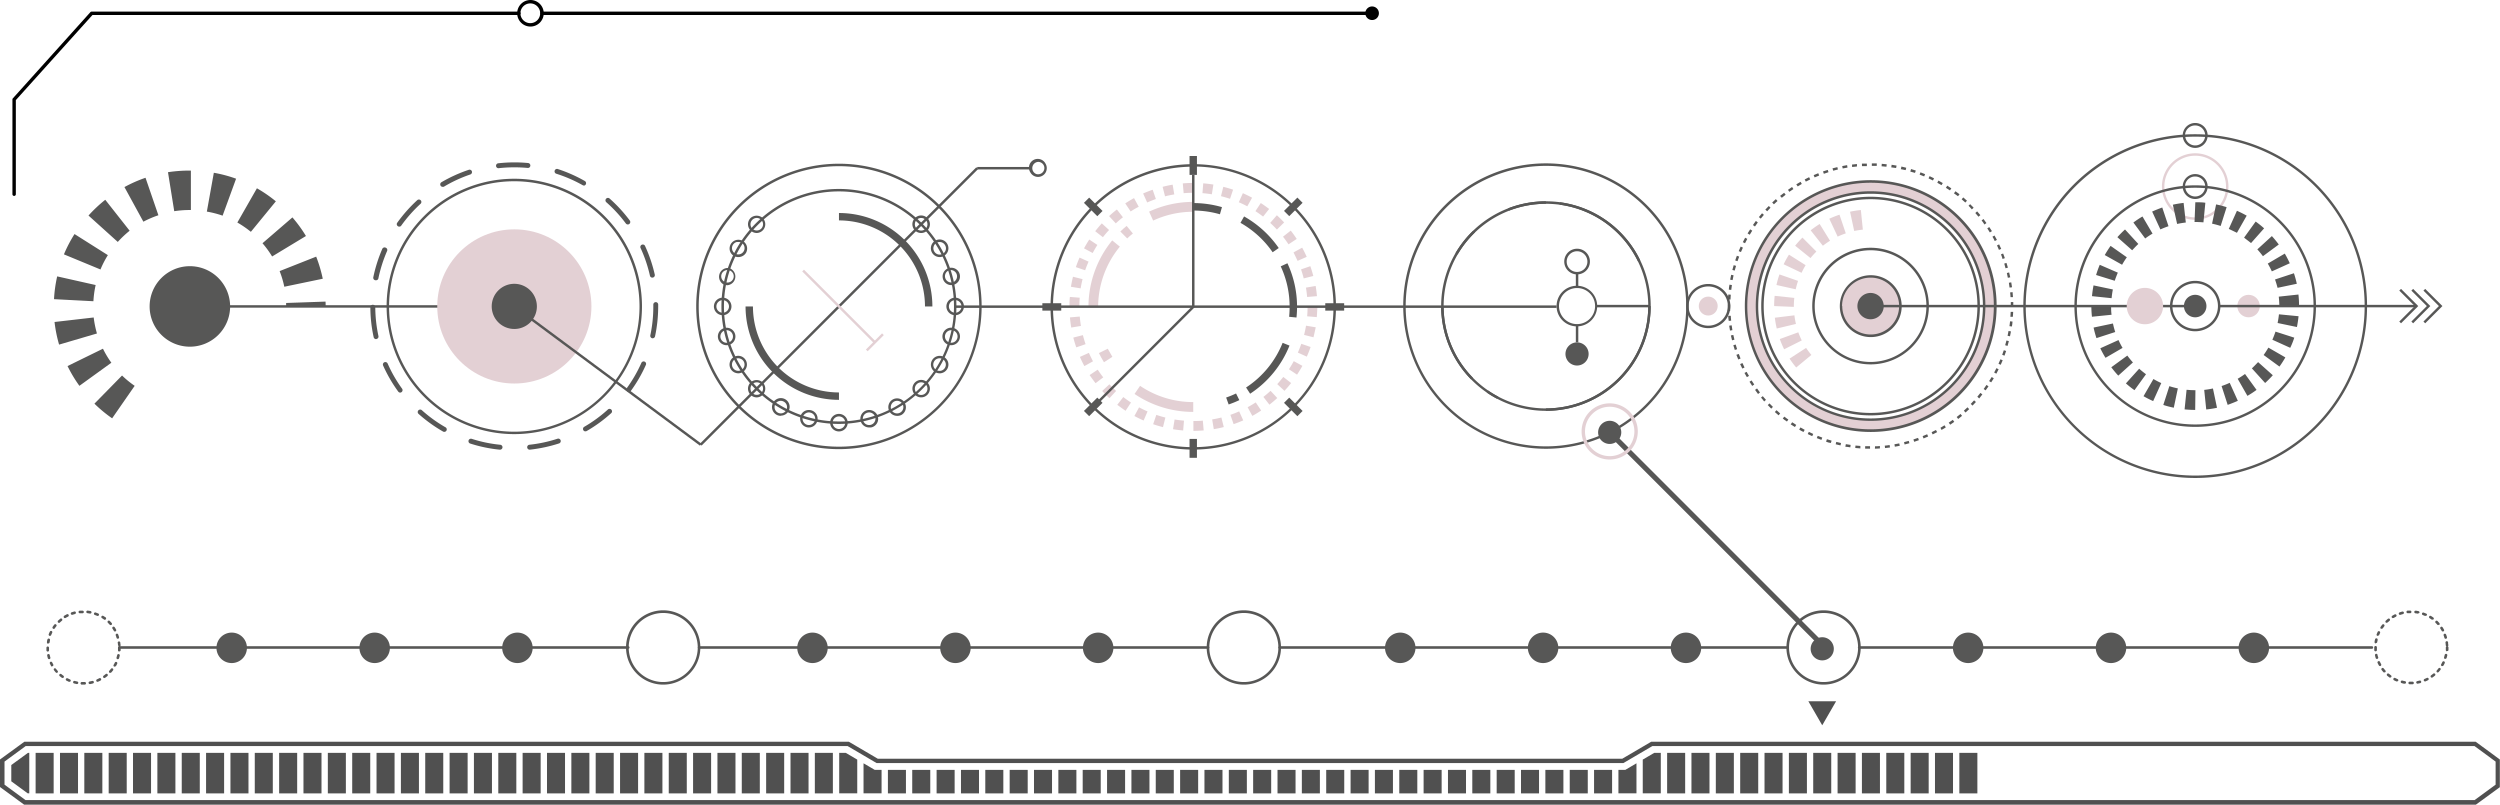 <svg id="Layer_1" data-name="Layer 1" xmlns="http://www.w3.org/2000/svg" viewBox="0 0 615.55 198.12"><defs><style>.cls-1{fill:#e3d0d4;}.cls-2{fill:#575756;}.cls-3{fill:none;stroke:#575756;stroke-linecap:round;stroke-linejoin:round;stroke-width:1.27px;}.cls-4{fill:#505050;}</style></defs><path class="cls-1" d="M532.31,45.93a8.19,8.19,0,1,1,8.19,8.19A8.2,8.2,0,0,1,532.31,45.93Zm.6,0a7.59,7.59,0,1,0,7.59-7.59A7.6,7.6,0,0,0,532.91,45.93Z"/><path class="cls-2" d="M498.18,75.36a42.32,42.32,0,1,1,42.32,42.33A42.37,42.37,0,0,1,498.18,75.36Zm.6,0A41.72,41.72,0,1,0,540.5,33.65,41.77,41.77,0,0,0,498.78,75.36Z"/><path class="cls-2" d="M459.24,110.47l0-.6,1.2,0v.61C460.05,110.49,459.64,110.49,459.24,110.47Zm2.43-.59c.4,0,.8,0,1.2-.06l0,.6q-.62,0-1.23.06Zm-4.87.42.06-.6,1.2.1,0,.61Zm7.27-.58c.4,0,.8-.09,1.19-.15l.09.61-1.22.14Zm-9.7.23.11-.59c.39.07.79.13,1.18.18l-.08.61C455.18,110.09,454.77,110,454.37,110Zm12.08-.56c.4-.06.79-.14,1.18-.22l.13.59c-.4.09-.8.16-1.21.23Zm-14.47,0,.15-.59,1.17.28-.13.59Zm16.83-.53,1.16-.31.16.58c-.39.12-.78.22-1.18.31Zm-19.18-.15.19-.57,1.15.35-.17.58Q450.2,109,449.63,108.76Zm21.49-.51q.58-.18,1.14-.39l.21.57-1.16.4Zm-23.79-.33.23-.56,1.12.43-.21.57Zm26.06-.49,1.11-.46.25.55-1.13.48Zm-28.29-.51.27-.54,1.08.51-.24.55Zm30.5-.46c.36-.17.72-.36,1.07-.54l.29.53-1.1.56ZM443,105.77l.3-.53,1.05.59-.29.53C443.65,106.17,443.3,106,443,105.77Zm34.78-.44c.35-.2.69-.4,1-.62l.32.52q-.52.33-1.05.63Zm-36.85-.86.34-.5c.33.22.66.44,1,.65l-.32.52C441.55,104.92,441.21,104.7,440.88,104.47Zm38.89-.41q.51-.33,1-.69l.36.5c-.33.24-.67.47-1,.7Zm-40.87-1,.38-.48c.31.24.63.49,1,.72l-.35.49C439.55,103.52,439.22,103.28,438.9,103Zm42.82-.38c.32-.24.63-.49.94-.75l.39.46c-.31.27-.63.52-.95.77ZM437,101.45l.41-.45c.29.27.6.53.9.79l-.39.47Zm46.54-.33.89-.83.42.45-.9.83Zm-48.3-1.37.44-.42c.28.29.56.57.85.85l-.42.44C435.84,100.34,435.56,100.05,435.27,99.75Zm50-.3c.28-.29.56-.58.82-.88l.45.41c-.27.3-.55.6-.83.89Zm-51.68-1.52.47-.39c.26.31.52.61.79.91l-.45.4C434.16,98.55,433.9,98.24,433.63,97.93Zm53.3-.26.76-.93.48.37c-.26.33-.52.64-.78,1ZM432.13,96l.49-.36c.23.33.48.65.72,1l-.48.37Zm56.29-.22.69-1,.5.34c-.23.34-.46.67-.71,1ZM430.76,94l.51-.33c.21.35.43.68.66,1l-.51.35C431.19,94.65,431,94.31,430.76,94Zm59-.17.63-1,.52.31-.64,1Zm-60.24-2,.54-.28c.18.36.38.7.58,1l-.53.31C429.92,92.56,429.72,92.21,429.53,91.84ZM491,91.72c.19-.35.38-.71.56-1.07l.54.27c-.18.37-.37.73-.56,1.09Zm-62.53-2.08.56-.25c.16.37.33.73.51,1.1l-.55.26C428.79,90.38,428.62,90,428.45,89.64Zm63.6-.07c.16-.36.32-.73.47-1.1l.56.23c-.15.38-.31.75-.48,1.12Zm-64.52-2.21.58-.21c.13.38.28.76.43,1.13l-.57.23C427.82,88.13,427.67,87.75,427.53,87.36Zm65.43,0c.14-.38.27-.75.4-1.13l.57.19c-.12.38-.26.77-.4,1.15ZM426.78,85l.58-.17c.11.39.23.77.35,1.15l-.57.19Q426.95,85.62,426.78,85Zm66.93,0c.12-.38.22-.77.32-1.16l.59.15c-.1.4-.21.79-.32,1.18Zm-67.52-2.41.59-.12c.09.39.17.78.27,1.17l-.59.15Q426.31,83.25,426.19,82.65Zm68.12.09c.08-.4.16-.79.23-1.19l.6.11q-.11.61-.24,1.2Zm-68.54-2.49.6-.09c.05.4.12.8.18,1.19l-.59.1C425.89,81.05,425.82,80.65,425.77,80.25Zm69,.12c.05-.4.11-.8.15-1.2l.6.07c0,.41-.09.81-.15,1.21Zm-69.22-2.56.6,0c0,.4.06.8.1,1.2l-.6.06C425.58,78.63,425.54,78.22,425.52,77.81ZM495,78c0-.4.05-.8.07-1.21l.61,0c0,.41-.05.81-.08,1.22Zm-69.57-2.62v-.42H426v.41c0,.4,0,.81,0,1.21l-.61,0C425.44,76.18,425.43,75.77,425.43,75.36Zm69.67,0c0-.33,0-.66,0-1l.61,0c0,.34,0,.67,0,1v.2h-.6Zm-69.63-1.65c0-.4,0-.81.08-1.22l.6.05c0,.4-.06.8-.07,1.2ZM494.93,72l.61-.07q.06.61.09,1.23l-.6,0C495,72.76,495,72.36,494.93,72Zm-69.26-.69c0-.41.1-.81.16-1.22l.6.09c-.06.4-.11.8-.16,1.2Zm68.95-1.69.59-.1c.07.39.13.8.19,1.21l-.61.08C494.74,70.38,494.68,70,494.62,69.59ZM426,68.86c.08-.41.16-.8.25-1.2l.59.13c-.09.39-.17.78-.24,1.18Zm68.1-1.63.59-.15q.15.6.27,1.2l-.59.12C494.31,68,494.23,67.62,494.13,67.23Zm-67.56-.76c.1-.4.21-.79.33-1.18l.58.17c-.12.38-.22.77-.33,1.16Zm66.92-1.56.57-.18c.13.38.24.78.36,1.17l-.59.16C493.72,65.68,493.61,65.29,493.49,64.91Zm-66.22-.79c.13-.39.27-.77.41-1.15l.57.21c-.14.38-.28.76-.41,1.13Zm65.41-1.48.56-.22c.15.38.29.76.43,1.14l-.57.21C493,63.39,492.82,63,492.68,62.64Zm-64.55-.81c.16-.37.32-.75.49-1.12l.55.26-.48,1.09Zm63.58-1.4.55-.26.51,1.11-.56.24C492.05,61.16,491.88,60.79,491.71,60.43Zm-62.56-.81c.18-.37.37-.73.57-1.09l.53.29c-.19.35-.38.71-.56,1.07Zm61.44-1.33.53-.3c.2.36.4.72.59,1.08l-.54.28C491,59,490.79,58.64,490.59,58.29Zm-60.27-.82c.21-.35.42-.7.64-1l.51.33c-.21.34-.42.67-.62,1Zm59-1.23.51-.33c.22.34.45.68.66,1l-.52.32C489.76,56.92,489.55,56.58,489.32,56.24Zm-57.68-.83.71-1,.49.36c-.24.32-.47.65-.7,1Zm56.28-1.12.48-.37c.25.32.49.65.73,1l-.49.36C488.41,54.93,488.17,54.61,487.92,54.29Zm-54.82-.84c.25-.32.51-.63.78-.94l.46.39-.77.93Zm53.29-1,.45-.41.8.93-.47.39Zm-51.7-.85c.28-.29.56-.59.85-.88l.43.42c-.28.29-.56.58-.83.88Zm50-.9.43-.43c.29.28.58.57.86.87l-.44.42C485.29,51.26,485,51,484.72,50.69Zm-48.31-.84.9-.83.41.46-.89.81ZM483,49.07l.39-.46.92.81-.41.45Zm-44.71-.84,1-.76.37.48c-.32.24-.63.49-.94.75Zm42.83-.65.36-.49c.33.24.65.49,1,.74l-.38.48C481.71,48.06,481.39,47.81,481.07,47.58Zm-40.88-.84c.33-.24.67-.47,1-.7l.33.51-1,.68Zm38.89-.52.33-.51,1,.67-.34.5C479.76,46.65,479.42,46.43,479.08,46.22Zm-36.85-.83c.35-.22.7-.43,1.06-.63l.3.53c-.35.2-.7.4-1,.61ZM477,45l.28-.54c.37.2.72.4,1.07.61l-.31.52Zm-32.65-.82,1.09-.55.27.55q-.56.26-1.08.54Zm30.5-.26.25-.55,1.1.53-.27.54Zm-28.29-.8,1.13-.47.23.57-1.12.46ZM472.65,43l.21-.57q.57.21,1.14.45l-.23.56Zm-23.79-.79,1.17-.38.18.57-1.14.39Zm21.51,0,.17-.59,1.17.37-.2.58Q470.94,42.41,470.37,42.25Zm-19.17-.76c.4-.11.79-.21,1.19-.3l.14.58-1.16.3Zm16.84.16.13-.6,1.19.29-.15.59C468.82,41.83,468.43,41.73,468,41.65Zm-14.45-.72c.39-.09.8-.16,1.2-.23l.1.6-1.18.22Zm12.08.28.09-.6,1.21.2-.11.6C466.47,41.33,466.07,41.27,465.67,41.21ZM456,40.52c.4-.05.81-.1,1.22-.13l0,.6-1.19.13Zm7.28.42.05-.61,1.22.12-.07.6Zm-4.84-.65,1.22,0,0,.61c-.41,0-.81,0-1.2,0Zm2.44.55v-.61l1.22,0,0,.61Z"/><path class="cls-2" d="M345.5,75.36a35.14,35.14,0,1,1,35.14,35.14A35.17,35.17,0,0,1,345.5,75.36Zm.61,0a34.53,34.53,0,1,0,34.53-34.52A34.57,34.57,0,0,0,346.11,75.36Z"/><path class="cls-2" d="M510.76,75.36a29.74,29.74,0,1,1,29.74,29.75A29.78,29.78,0,0,1,510.76,75.36Zm.6,0A29.14,29.14,0,1,0,540.5,46.23,29.17,29.17,0,0,0,511.36,75.36Z"/><path class="cls-2" d="M537.89,100.8l.49-4.83a21.57,21.57,0,0,0,2.18.1l-.06,4.86C539.62,100.93,538.75,100.88,537.89,100.8ZM542.72,96a21.41,21.41,0,0,0,2.15-.35l1,4.75a23.21,23.21,0,0,1-2.65.42ZM532.65,99.7l1.49-4.62a18.33,18.33,0,0,0,2.09.55l-1,4.76C534.36,100.2,533.5,100,532.65,99.7ZM547,95.05c.7-.23,1.37-.5,2-.79l2,4.43c-.81.36-1.65.69-2.5,1Zm-19.21,2.48,2.43-4.21a19.41,19.41,0,0,0,1.93,1l-2,4.44C529.33,98.38,528.53,98,527.75,97.53Zm23.17-4.27a20.08,20.08,0,0,0,1.81-1.18L555.61,96a24.15,24.15,0,0,1-2.25,1.47Zm-27.5,1.12,3.25-3.6a20.34,20.34,0,0,0,1.68,1.36l-2.84,3.93A22.69,22.69,0,0,1,523.42,94.38Zm31-3.68c.53-.49,1-1,1.53-1.54l3.62,3.23a26.21,26.21,0,0,1-1.89,1.91Zm-34.59-.29,3.92-2.86a20.33,20.33,0,0,0,1.38,1.69l-3.61,3.25A24.33,24.33,0,0,1,519.83,90.41Zm37.48-3a20.15,20.15,0,0,0,1.17-1.82L562.7,88a24.87,24.87,0,0,1-1.45,2.26Zm-40.16-1.68,4.43-2c.3.66.63,1.31,1,1.93l-4.2,2.44A23.35,23.35,0,0,1,517.15,85.78Zm42.31-2.08a20.66,20.66,0,0,0,.77-2l4.63,1.49c-.28.85-.6,1.68-1,2.5Zm-44-3,4.75-1a20.91,20.91,0,0,0,.56,2.1l-4.62,1.5A25.31,25.31,0,0,1,515.49,80.69Zm45.29-1.12a21.2,21.2,0,0,0,.33-2.14l4.83.47c-.09.9-.23,1.79-.4,2.66Zm-45.85-4.21h4.86c0,.74,0,1.46.11,2.18l-4.83.49A26.07,26.07,0,0,1,514.93,75.36Zm46.15-2.28,4.83-.52a23.5,23.5,0,0,1,.15,2.67l-4.85,0C561.2,74.52,561.16,73.79,561.08,73.08Zm-46-.12a25.61,25.61,0,0,1,.38-2.65l4.76,1c-.14.71-.24,1.42-.31,2.15Zm45.11-4.12,4.61-1.52a25.4,25.4,0,0,1,.71,2.59l-4.74,1A21.75,21.75,0,0,0,560.16,68.84ZM516.1,67.71A24.38,24.38,0,0,1,517,65.2l4.45,1.93c-.28.66-.54,1.34-.76,2Zm42.27-2.81,4.19-2.46a26.77,26.77,0,0,1,1.23,2.38l-4.42,2A18.51,18.51,0,0,0,558.37,64.9Zm-40.14-2.1c.45-.78.93-1.54,1.44-2.26l4,2.81a20.47,20.47,0,0,0-1.17,1.84Zm37.57-1.4,3.58-3.27a26,26,0,0,1,1.7,2.07l-3.9,2.88C556.74,62.5,556.29,61.94,555.8,61.4Zm-34.46-3a25.91,25.91,0,0,1,1.88-1.9l3.28,3.57c-.53.49-1,1-1.52,1.55Zm31.21.09,2.84-3.94a25.76,25.76,0,0,1,2.08,1.67l-3.22,3.63C553.71,59.4,553.14,59,552.55,58.52Zm-27.27-3.7a26.38,26.38,0,0,1,2.24-1.49L530,57.52a18.3,18.3,0,0,0-1.81,1.2Zm23.5,1.55,2-4.44a25.57,25.57,0,0,1,2.4,1.2l-2.4,4.22C550.1,57,549.45,56.67,548.78,56.37ZM529.9,52.09c.81-.36,1.64-.69,2.49-1l1.54,4.61a20.62,20.62,0,0,0-2,.79Zm14.75,3,1-4.76a25.27,25.27,0,0,1,2.59.68l-1.47,4.63A20.19,20.19,0,0,0,544.65,55.07ZM535,50.4a26.15,26.15,0,0,1,2.65-.44l.54,4.83c-.72.08-1.44.2-2.14.35Zm5.34,4.26.19-4.86c.83,0,1.66,0,2.47.12l-.47,4.83C541.85,54.69,541.18,54.66,540.31,54.66Z"/><path class="cls-1" d="M460.57,68.05a7.32,7.32,0,1,1-7.32,7.31A7.33,7.33,0,0,1,460.57,68.05Z"/><path class="cls-2" d="M453,75.36A7.62,7.62,0,1,1,460.57,83,7.62,7.62,0,0,1,453,75.36Zm.6,0a7,7,0,1,0,7-7A7,7,0,0,0,453.55,75.36Z"/><path class="cls-1" d="M429.91,75.36a30.66,30.66,0,1,0,30.66-30.65A30.66,30.66,0,0,0,429.91,75.36Zm2.7,0a28,28,0,1,1,28,28A28,28,0,0,1,432.61,75.36Z"/><path class="cls-2" d="M429.61,75.36a31,31,0,1,1,31,31A31,31,0,0,1,429.61,75.36Zm.61,0A30.35,30.35,0,1,0,460.57,45,30.38,30.38,0,0,0,430.22,75.36Zm2.08,0a28.27,28.27,0,1,1,28.27,28.27A28.3,28.3,0,0,1,432.3,75.36Zm.61,0a27.66,27.66,0,1,0,27.66-27.65A27.69,27.69,0,0,0,432.91,75.36Z"/><path class="cls-2" d="M433.65,75.36a26.92,26.92,0,1,1,26.92,26.92A26.94,26.94,0,0,1,433.65,75.36Zm.61,0a26.31,26.31,0,1,0,26.31-26.31A26.34,26.34,0,0,0,434.26,75.36Zm11.95,0a14.36,14.36,0,1,1,14.36,14.36A14.37,14.37,0,0,1,446.21,75.36Zm.61,0a13.75,13.75,0,1,0,13.75-13.74A13.77,13.77,0,0,0,446.82,75.36Z"/><path class="cls-1" d="M440.62,88.3l4.08-2.64A18.32,18.32,0,0,0,446,87.39l-3.74,3.1A24.65,24.65,0,0,1,440.62,88.3Zm-2.4-4.82,4.56-1.66a19.34,19.34,0,0,0,.85,2L439.29,86A23.76,23.76,0,0,1,438.22,83.48ZM437,78.23l4.82-.59a18.41,18.41,0,0,0,.38,2.12l-4.73,1.13A25.93,25.93,0,0,1,437,78.23Zm-.17-2.87a23.36,23.36,0,0,1,.13-2.52l4.83.51a18.84,18.84,0,0,0-.11,2v.21Zm.57-5.19a22.19,22.19,0,0,1,.74-2.6l4.58,1.59a19.71,19.71,0,0,0-.58,2.07Zm1.77-5.1a22.7,22.7,0,0,1,1.31-2.37l4.1,2.59a21.42,21.42,0,0,0-1,1.88ZM442,60.5a22.72,22.72,0,0,1,1.8-2l3.43,3.44a19.93,19.93,0,0,0-1.45,1.6Zm3.82-3.79a24.57,24.57,0,0,1,2.22-1.56l2.55,4.13a19.76,19.76,0,0,0-1.76,1.23Zm4.59-2.85a23.9,23.9,0,0,1,2.51-1l1.55,4.6a19.21,19.21,0,0,0-2,.8Zm5.11-1.73a23.39,23.39,0,0,1,2.66-.42l.49,4.83a21.45,21.45,0,0,0-2.13.33Z"/><path class="cls-2" d="M354.84,75.36a25.8,25.8,0,1,1,25.8,25.8A25.82,25.82,0,0,1,354.84,75.36Zm.61,0a25.19,25.19,0,1,0,25.19-25.18A25.22,25.22,0,0,0,355.45,75.36Z"/><path class="cls-2" d="M403.32,64.4l.55-.26A25.73,25.73,0,0,0,384.09,49.8l-.08.6A25.12,25.12,0,0,1,403.32,64.4Z"/><path class="cls-2" d="M380.64,101.16a25.82,25.82,0,0,0,25.79-25.8h-.6a25.22,25.22,0,0,1-25.19,25.19Z"/><path class="cls-2" d="M368.63,98.2l.28-.53a27,27,0,0,1-2.51-1.52l-.34.5A26.16,26.16,0,0,0,368.63,98.2Z"/><path class="cls-2" d="M362.22,93.43l.43-.43a25.07,25.07,0,0,1-7.2-17.64h-.61A25.67,25.67,0,0,0,362.22,93.43Z"/><path class="cls-2" d="M358.88,62.67a25.4,25.4,0,0,1,4.29-5.46l-.42-.43a25.78,25.78,0,0,0-4.4,5.58Z"/><path class="cls-2" d="M371.56,51.86a25,25,0,0,1,9.08-1.68v-.61a25.78,25.78,0,0,0-9.3,1.72Z"/><path class="cls-2" d="M460.57,72.13a3.24,3.24,0,1,1-3.24,3.23A3.24,3.24,0,0,1,460.57,72.13Z"/><rect class="cls-2" x="460.57" y="75.06" width="79.93" height="0.61"/><path class="cls-2" d="M537.43,45.93A3.07,3.07,0,1,1,540.5,49,3.08,3.08,0,0,1,537.43,45.93Zm.61,0a2.46,2.46,0,1,0,2.46-2.47A2.46,2.46,0,0,0,538,45.93Z"/><path class="cls-2" d="M537.73,75.36a2.77,2.77,0,1,1,2.77,2.77A2.77,2.77,0,0,1,537.73,75.36Z"/><path class="cls-2" d="M537.43,33.35a3.07,3.07,0,1,1,3.07,3.07A3.07,3.07,0,0,1,537.43,33.35Zm.61,0a2.46,2.46,0,1,0,2.46-2.46A2.46,2.46,0,0,0,538,33.35Z"/><path class="cls-2" d="M534.29,75.36a6.21,6.21,0,1,1,6.21,6.21A6.21,6.21,0,0,1,534.29,75.36Zm.61,0a5.6,5.6,0,1,0,5.6-5.6A5.61,5.61,0,0,0,534.9,75.36Z"/><circle class="cls-1" cx="528.12" cy="75.36" r="4.48"/><circle class="cls-1" cx="553.64" cy="75.36" r="2.77"/><rect class="cls-2" x="546.4" y="75.06" width="48.59" height="0.61"/><polygon class="cls-2" points="591.18 79.6 595.42 75.36 591.18 71.13 590.75 71.55 594.56 75.36 590.75 79.17 591.18 79.6"/><polygon class="cls-2" points="594.16 79.6 598.39 75.36 594.16 71.13 593.73 71.56 597.54 75.36 593.73 79.17 594.16 79.6"/><polygon class="cls-2" points="597.13 79.6 601.37 75.36 597.13 71.13 596.7 71.56 600.51 75.36 596.7 79.17 597.13 79.6"/><rect class="cls-2" x="393.05" y="75.06" width="13.08" height="0.61"/><path class="cls-2" d="M383.26,75.36a5,5,0,1,1,5,5A5,5,0,0,1,383.26,75.36Zm.6,0a4.44,4.44,0,1,0,4.44-4.44A4.44,4.44,0,0,0,383.86,75.36Z"/><path class="cls-2" d="M385.15,64.41a3.16,3.16,0,1,1,3.15,3.15A3.16,3.16,0,0,1,385.15,64.41Zm.6,0a2.55,2.55,0,1,0,2.55-2.55A2.56,2.56,0,0,0,385.75,64.41Z"/><path class="cls-2" d="M391.15,87.14A2.85,2.85,0,1,0,388.3,90,2.85,2.85,0,0,0,391.15,87.14Z"/><path class="cls-2" d="M415.17,75.36a5.44,5.44,0,1,1,5.43,5.44A5.44,5.44,0,0,1,415.17,75.36Zm.6,0a4.83,4.83,0,1,0,4.83-4.83A4.83,4.83,0,0,0,415.77,75.36Z"/><circle class="cls-1" cx="420.6" cy="75.36" r="2.33"/><rect class="cls-2" x="388" y="67.26" width="0.61" height="3.36"/><rect class="cls-2" x="388" y="80.11" width="0.61" height="4.18"/><path class="cls-1" d="M283.93,54.31l-1-2.2a25.7,25.7,0,0,1,10.89-2.4v2.43A23.32,23.32,0,0,0,283.93,54.31Z"/><path class="cls-1" d="M277.54,58.71,275.85,57c.5-.48,1-.94,1.55-1.38l1.54,1.88C278.46,57.86,278,58.27,277.54,58.71Z"/><path class="cls-1" d="M270.38,75.57H268a25.91,25.91,0,0,1,5.85-16.38l1.88,1.54A23.44,23.44,0,0,0,270.38,75.57Z"/><path class="cls-1" d="M271.82,89.19c-.45-.73-.87-1.49-1.25-2.26l2.18-1.07q.53,1,1.14,2Z"/><path class="cls-1" d="M293.8,101.42A25.69,25.69,0,0,1,279.35,97l1.36-2a23.26,23.26,0,0,0,13.09,4Z"/><path class="cls-2" d="M293.8,110.7a35.14,35.14,0,1,1,35.14-35.13A35.17,35.17,0,0,1,293.8,110.7Zm0-69.66a34.53,34.53,0,1,0,34.53,34.53A34.56,34.56,0,0,0,293.8,41Z"/><rect class="cls-2" x="292.89" y="38.41" width="1.82" height="4.65"/><rect class="cls-2" x="268.26" y="48.61" width="1.82" height="4.65" transform="translate(42.88 205.34) rotate(-45.02)"/><rect class="cls-2" x="256.65" y="74.66" width="4.65" height="1.82"/><rect class="cls-2" x="266.85" y="99.29" width="4.65" height="1.82" transform="translate(7.88 219.44) rotate(-44.95)"/><rect class="cls-2" x="292.89" y="108.07" width="1.82" height="4.65"/><rect class="cls-2" x="317.53" y="97.87" width="1.82" height="4.65" transform="translate(22.39 254.46) rotate(-44.99)"/><rect class="cls-2" x="326.31" y="74.66" width="4.65" height="1.82"/><rect class="cls-2" x="316.11" y="50.02" width="4.65" height="1.82" transform="translate(57.09 239.86) rotate(-44.95)"/><path class="cls-1" d="M293.84,106.09v-2.43c.78,0,1.56,0,2.32-.1l.21,2.42C295.53,106.05,294.69,106.08,293.84,106.09Zm-2.52-.1c-.85-.07-1.68-.17-2.5-.31l.39-2.39c.76.12,1.53.21,2.31.28Zm7.54-.32-.4-2.4c.76-.12,1.52-.28,2.27-.47l.59,2.35C300.51,105.36,299.69,105.53,298.86,105.67Zm-12.51-.5c-.82-.21-1.63-.45-2.42-.72l.78-2.3c.73.25,1.47.47,2.23.66Zm17.39-.74-.79-2.29c.73-.25,1.45-.54,2.16-.85l1,2.22C305.32,103.85,304.54,104.16,303.74,104.43Zm-22.16-.89c-.77-.34-1.53-.71-2.27-1.11l1.15-2.13c.68.36,1.38.7,2.09,1Zm26.77-1.14-1.16-2.13c.68-.37,1.35-.77,2-1.19l1.33,2Q309.46,101.8,308.35,102.4Zm-31.21-1.26c-.7-.46-1.39-1-2.05-1.46l1.49-1.92q.92.72,1.89,1.35Zm35.42-1.5-1.49-1.91q.92-.72,1.77-1.5L314.49,98C313.87,98.58,313.22,99.12,312.56,99.64Zm-39.39-1.59c-.62-.57-1.22-1.16-1.79-1.78l1.78-1.65c.53.57,1.08,1.12,1.65,1.64Zm43.09-1.82-1.78-1.65c.52-.56,1-1.16,1.5-1.77l1.92,1.5C317.38,95,316.83,95.61,316.26,96.23Zm-46.51-1.88c-.52-.66-1-1.34-1.47-2l2-1.33c.43.65.88,1.28,1.36,1.89Zm49.61-2.1-2-1.33c.42-.64.82-1.31,1.19-2l2.13,1.16Q320.05,91.2,319.36,92.25ZM267,90.14c-.4-.73-.77-1.49-1.11-2.26l2.22-1c.31.71.66,1.4,1,2.08Zm54.78-2.32-2.22-1c.31-.71.59-1.43.84-2.17l2.3.79C322.41,86.27,322.1,87.05,321.76,87.82ZM265,85.53c-.27-.79-.52-1.59-.73-2.41l2.36-.6q.29,1.13.66,2.22Zm58.45-2.47-2.36-.6c.19-.75.35-1.5.48-2.27l2.39.4C323.78,81.42,323.6,82.25,323.4,83.06Zm-59.69-2.41c-.14-.82-.25-1.66-.32-2.5l2.42-.21c.07.78.16,1.55.29,2.31Zm60.51-2.57-2.42-.2c.06-.76.1-1.53.1-2.31l2.42-.13v.13C324.32,76.41,324.29,77.25,324.22,78.08Zm-60.94-2.45v-.06c0-.83,0-1.65.1-2.46l2.42.19c-.06.75-.09,1.51-.09,2.27Zm58.51-2.51c-.07-.77-.16-1.54-.29-2.3l2.39-.41c.14.83.25,1.66.32,2.51ZM266.08,71l-2.4-.39c.14-.83.31-1.66.51-2.47l2.36.59C266.36,69.48,266.2,70.23,266.08,71ZM321,68.55q-.28-1.12-.66-2.22l2.29-.79c.27.79.52,1.59.73,2.41Zm-53.81-2-2.29-.78c.27-.8.57-1.58.91-2.35l2.22,1Q267.59,65.41,267.2,66.5Zm52.3-2.32c-.32-.71-.67-1.4-1-2.08l2.13-1.17c.41.74.78,1.49,1.12,2.26Zm-50.44-1.93-2.14-1.15c.4-.74.83-1.46,1.29-2.17l2,1.33C269.82,60.91,269.43,61.57,269.06,62.25Zm48.21-2.14c-.43-.65-.88-1.27-1.36-1.88l1.91-1.5c.52.66,1,1.34,1.47,2.05Zm-45.68-1.74-1.92-1.49c.52-.67,1.06-1.31,1.63-1.93l1.79,1.64C272.56,57.17,272.07,57.76,271.59,58.37Zm42.82-1.9c-.53-.57-1.08-1.12-1.65-1.64L314.39,53c.63.57,1.22,1.16,1.79,1.77ZM274.73,55l-1.65-1.79c.61-.57,1.25-1.11,1.92-1.63l1.49,1.92A22.84,22.84,0,0,0,274.73,55ZM311,53.33c-.61-.47-1.24-.92-1.89-1.34l1.32-2c.71.46,1.39.95,2.06,1.46Zm-32.6-1.25-1.34-2c.7-.46,1.42-.9,2.16-1.3l1.16,2.13C279.68,51.26,279,51.66,278.38,52.08Zm28.71-1.28c-.68-.36-1.38-.7-2.09-1l1-2.23c.77.34,1.53.71,2.27,1.11Zm-24.65-.94-1-2.22c.77-.34,1.55-.64,2.35-.92L284.6,49C283.87,49.27,283.15,49.55,282.44,49.86Zm20.4-.91c-.73-.24-1.48-.46-2.23-.65L301.2,46c.82.2,1.62.44,2.41.7Zm-16-.6-.6-2.35c.81-.21,1.63-.39,2.47-.53l.4,2.4C288.32,48,287.57,48.16,286.82,48.35Zm11.52-.51c-.76-.12-1.53-.22-2.31-.28l.19-2.42c.85.07,1.68.17,2.5.3Zm-6.94-.27-.21-2.41c.83-.08,1.67-.11,2.52-.12v2.43C292.93,47.47,292.16,47.51,291.4,47.57Z"/><path class="cls-2" d="M302.52,99.59l-.62-1.71a21.87,21.87,0,0,0,2.44-1l.81,1.64A25.32,25.32,0,0,1,302.52,99.59Z"/><path class="cls-2" d="M307.81,96.94l-1-1.53a23.6,23.6,0,0,0,9-11l1.69.68A25.45,25.45,0,0,1,307.81,96.94Z"/><path class="cls-2" d="M319.22,78.18,317.41,78a24.21,24.21,0,0,0,.12-2.42,23.51,23.51,0,0,0-2.19-10l1.65-.76a25.31,25.31,0,0,1,2.37,10.75A25.06,25.06,0,0,1,319.22,78.18Z"/><path class="cls-2" d="M313.35,62.11a23.88,23.88,0,0,0-7.92-7.24l.89-1.58a25.74,25.74,0,0,1,8.53,7.78Z"/><path class="cls-2" d="M300.37,52.76a23.8,23.8,0,0,0-6.57-.92V50a25.43,25.43,0,0,1,7.07,1Z"/><rect class="cls-2" x="293.5" y="43.06" width="0.61" height="32.51"/><polygon class="cls-2" points="270.82 98.98 270.39 98.55 270.61 98.33 293.8 75.14 294.23 75.57 294.02 75.78 270.82 98.98"/><path class="cls-2" d="M27.61,103a33.56,33.56,0,0,1-4.36-3.61l6.8-6.93A24,24,0,0,0,33.16,95ZM19.55,95a33.4,33.4,0,0,1-2.92-4.87l8.72-4.27a23.7,23.7,0,0,0,2.07,3.45Zm-5-10.15a33.11,33.11,0,0,1-1.12-5.57l9.64-1.11a25,25,0,0,0,.8,3.94Zm65.61-9.42-9.71,0c0-.27,0-.55,0-.83l9.7-.34C80.18,74.66,80.18,75.07,80.18,75.47ZM23,74.17l-9.7-.51a33.22,33.22,0,0,1,.78-5.61l9.47,2.13A24.4,24.4,0,0,0,23,74.17ZM70,70.6a23.65,23.65,0,0,0-1.15-3.85l9-3.56a34.35,34.35,0,0,1,1.62,5.44ZM24.74,66.35l-9-3.72a33.42,33.42,0,0,1,2.61-5l8.21,5.19A23.66,23.66,0,0,0,24.74,66.35ZM67,63.15a23.57,23.57,0,0,0-2.37-3.26L72,53.53a33,33,0,0,1,3.33,4.58ZM29,59.57l-7.21-6.5a33.6,33.6,0,0,1,4.13-3.88l6,7.62A25.5,25.5,0,0,0,29,59.57Zm32.77-2.49a24.91,24.91,0,0,0-3.33-2.29l4.82-8.43a33.54,33.54,0,0,1,4.66,3.21Zm-26.47-2.5-4.66-8.52a33.28,33.28,0,0,1,5.19-2.29L39,53A24.05,24.05,0,0,0,35.32,54.58ZM54.81,53.1a24.38,24.38,0,0,0-3.88-1l1.72-9.56A32.37,32.37,0,0,1,58.13,44ZM42.9,52,41.36,42.4A35,35,0,0,1,46.7,42H47v9.71H46.7A25.19,25.19,0,0,0,42.9,52Z"/><path class="cls-2" d="M123.11,110.72h-.06a34.89,34.89,0,0,1-7.24-1.5.61.61,0,1,1,.37-1.16,33.28,33.28,0,0,0,7,1.45.61.61,0,0,1,.54.67A.61.61,0,0,1,123.11,110.72Zm7.27,0a.61.61,0,0,1-.07-1.21,33.88,33.88,0,0,0,7-1.5.61.61,0,0,1,.37,1.16,36.24,36.24,0,0,1-7.23,1.55Zm-21-4.39a.54.54,0,0,1-.3-.08,35.4,35.4,0,0,1-6-4.32.61.61,0,1,1,.81-.91,34.34,34.34,0,0,0,5.79,4.18.6.6,0,0,1-.3,1.13Zm34.78-.11a.62.62,0,0,1-.53-.3.61.61,0,0,1,.22-.83,34,34,0,0,0,5.77-4.21.61.61,0,1,1,.81.9,34.85,34.85,0,0,1-6,4.36A.54.54,0,0,1,144.12,106.19ZM98.55,96.67a.62.62,0,0,1-.49-.24A35.55,35.55,0,0,1,94.33,90a.61.61,0,0,1,.3-.8.62.62,0,0,1,.81.3A33.63,33.63,0,0,0,99,95.7a.61.61,0,0,1-.13.85A.6.6,0,0,1,98.55,96.67Zm56.29-.17a.59.59,0,0,1-.35-.12.61.61,0,0,1-.14-.84,33.82,33.82,0,0,0,3.57-6.19.61.61,0,0,1,.8-.31.6.6,0,0,1,.31.8,35,35,0,0,1-3.7,6.41A.6.6,0,0,1,154.84,96.5ZM92.6,83.5A.61.61,0,0,1,92,83a34.77,34.77,0,0,1-.81-7.35.61.61,0,0,1,.6-.61h0a.61.61,0,0,1,.61.61,35.07,35.07,0,0,0,.78,7.09.6.6,0,0,1-.46.72Zm68.12-.21-.13,0a.62.62,0,0,1-.47-.72,34.29,34.29,0,0,0,.74-7.1V75a.61.61,0,0,1,.6-.61h0a.6.6,0,0,1,.6.6v.44a35.41,35.41,0,0,1-.77,7.35A.61.61,0,0,1,160.72,83.29ZM92.51,69h-.12a.62.62,0,0,1-.48-.72,35.9,35.9,0,0,1,2.24-7.05A.63.63,0,0,1,95,61a.6.6,0,0,1,.31.8,34.79,34.79,0,0,0-2.16,6.81A.59.59,0,0,1,92.51,69Zm68.11-.64a.6.6,0,0,1-.59-.47,34.26,34.26,0,0,0-2.28-6.76.61.61,0,1,1,1.1-.51,35.29,35.29,0,0,1,2.37,7,.61.61,0,0,1-.46.72ZM98.3,55.8a.57.57,0,0,1-.35-.12.59.59,0,0,1-.14-.84,35.92,35.92,0,0,1,4.91-5.54.61.61,0,0,1,.85,0,.6.6,0,0,1,0,.86,34.89,34.89,0,0,0-4.74,5.34A.58.58,0,0,1,98.3,55.8Zm56.29-.53a.63.63,0,0,1-.49-.24,34,34,0,0,0-4.84-5.26.61.61,0,0,1,.81-.91,35.89,35.89,0,0,1,5,5.44.61.61,0,0,1-.13.85A.6.6,0,0,1,154.59,55.27ZM109,46a.59.59,0,0,1-.52-.29.61.61,0,0,1,.21-.84,35.49,35.49,0,0,1,6.73-3.06.6.6,0,0,1,.77.38.62.62,0,0,1-.39.77,33.91,33.91,0,0,0-6.49,3A.6.6,0,0,1,109,46Zm34.77-.32a.67.67,0,0,1-.3-.08,34.23,34.23,0,0,0-6.55-2.84.61.61,0,0,1,.36-1.16A36.1,36.1,0,0,1,144,44.57a.62.62,0,0,1,.23.83A.6.6,0,0,1,143.74,45.71Zm-21.06-4.26a.61.61,0,0,1-.07-1.21,35.79,35.79,0,0,1,7.39-.07.61.61,0,0,1,.55.66.59.59,0,0,1-.66.55,35.49,35.49,0,0,0-7.14.06Z"/><path class="cls-2" d="M206.57,110.59A35.14,35.14,0,1,1,241.7,75.45,35.17,35.17,0,0,1,206.57,110.59Zm0-69.67A34.53,34.53,0,1,0,241.1,75.45,34.57,34.57,0,0,0,206.57,40.92Z"/><path class="cls-2" d="M206.57,104.38a28.93,28.93,0,1,1,28.92-28.93A29,29,0,0,1,206.57,104.38Zm0-57.25a28.32,28.32,0,1,0,28.32,28.32A28.35,28.35,0,0,0,206.57,47.13Z"/><path class="cls-2" d="M186.33,57.37a2.16,2.16,0,0,1-1.53-3.68,2.22,2.22,0,0,1,3,0h0a2.16,2.16,0,0,1-1.52,3.68Zm0-3.71a1.56,1.56,0,0,0-1.1,2.65,1.59,1.59,0,0,0,2.19,0,1.54,1.54,0,0,0,0-2.19h0A1.55,1.55,0,0,0,186.33,53.66Z"/><path class="cls-2" d="M181.78,63.3a2.15,2.15,0,0,1-2.08-1.6,2.16,2.16,0,1,1,4,.52,2.15,2.15,0,0,1-1.32,1A2.09,2.09,0,0,1,181.78,63.3Zm0-3.71a1.83,1.83,0,0,0-.4,0,1.56,1.56,0,0,0-.94.73,1.55,1.55,0,0,0-.16,1.17,1.56,1.56,0,0,0,.73.94,1.5,1.5,0,0,0,1.17.16,1.56,1.56,0,0,0,.94-.73,1.54,1.54,0,0,0-.57-2.11A1.51,1.51,0,0,0,181.78,59.59Z"/><path class="cls-2" d="M178.92,70.2a2.68,2.68,0,0,1-.56-.07A2.16,2.16,0,0,1,179.48,66h0a2.16,2.16,0,0,1-.56,4.24Zm0-3.7a1.54,1.54,0,1,0,.4,0A1.37,1.37,0,0,0,178.92,66.5Z"/><path class="cls-2" d="M177.94,77.61a2.16,2.16,0,1,1,2.16-2.16A2.16,2.16,0,0,1,177.94,77.61Zm0-3.71a1.55,1.55,0,1,0,1.55,1.55A1.55,1.55,0,0,0,177.94,73.9Z"/><path class="cls-2" d="M178.92,85a2.15,2.15,0,0,1-.56-4.23h0a2.15,2.15,0,0,1,1.12,4.16A2.15,2.15,0,0,1,178.92,85Zm-.4-3.65a1.55,1.55,0,1,0,1.9,1.1,1.56,1.56,0,0,0-1.9-1.1Z"/><path class="cls-2" d="M181.78,91.92a2.23,2.23,0,0,1-.56-.08,2.12,2.12,0,0,1-1.31-1,2.18,2.18,0,0,1-.21-1.64,2.11,2.11,0,0,1,1-1.3h0a2.12,2.12,0,0,1,1.63-.22,2.16,2.16,0,0,1-.55,4.24Zm0-3.71a1.59,1.59,0,0,0-.77.21h0a1.54,1.54,0,0,0-.57,2.12,1.58,1.58,0,0,0,.94.72A1.55,1.55,0,0,0,183.12,89a1.51,1.51,0,0,0-.94-.72A1.39,1.39,0,0,0,181.78,88.21Z"/><path class="cls-2" d="M186.33,97.85a2.16,2.16,0,0,1-1.53-3.68,2.2,2.2,0,0,1,3,0,2.16,2.16,0,0,1-1.52,3.68Zm0-3.71a1.53,1.53,0,0,0-1.1.46,1.55,1.55,0,0,0,0,2.18,1.59,1.59,0,0,0,2.19,0,1.54,1.54,0,0,0,0-2.19A1.5,1.5,0,0,0,186.33,94.14Z"/><path class="cls-2" d="M192.25,102.39a2.19,2.19,0,0,1-1.07-.28,2.17,2.17,0,0,1-.79-3h0a2.16,2.16,0,1,1,1.86,3.23Zm-1.33-2.92A1.54,1.54,0,1,0,193,98.9a1.54,1.54,0,0,0-2.11.57Z"/><path class="cls-2" d="M199.16,105.26a2.17,2.17,0,0,1-2.08-2.72h0a2.16,2.16,0,0,1,1-1.31,2.18,2.18,0,0,1,1.64-.21,2.16,2.16,0,0,1,1.31,1,2.17,2.17,0,0,1-1.87,3.24Zm-1.5-2.56a1.55,1.55,0,0,0,3,.8,1.52,1.52,0,0,0-1.09-1.89,1.45,1.45,0,0,0-1.17.15,1.56,1.56,0,0,0-.73.94Z"/><path class="cls-2" d="M206.57,106.23a2.16,2.16,0,1,1,2.15-2.16A2.16,2.16,0,0,1,206.57,106.23Zm0-3.7a1.55,1.55,0,1,0,1.54,1.54A1.54,1.54,0,0,0,206.57,102.53Z"/><path class="cls-2" d="M214,105.25a2.16,2.16,0,0,1-2.09-1.59h0a2.16,2.16,0,0,1,3.16-2.43,2.15,2.15,0,0,1-.52,4A2.08,2.08,0,0,1,214,105.25Zm-1.5-1.75a1.55,1.55,0,1,0,2.27-1.74,1.48,1.48,0,0,0-1.18-.15,1.53,1.53,0,0,0-.94.71,1.57,1.57,0,0,0-.15,1.18Z"/><path class="cls-2" d="M220.88,102.39a2.16,2.16,0,0,1-1.87-1.07,2.14,2.14,0,0,1-.21-1.64,2.16,2.16,0,0,1,1-1.31,2.18,2.18,0,0,1,1.64-.21,2.11,2.11,0,0,1,1.3,1,2.17,2.17,0,0,1-.78,3A2.2,2.2,0,0,1,220.88,102.39Zm0-3.7a1.55,1.55,0,0,0-.78.21,1.58,1.58,0,0,0-.72.94,1.55,1.55,0,1,0,2.84-.37,1.56,1.56,0,0,0-.94-.73A1.83,1.83,0,0,0,220.88,98.69Z"/><path class="cls-2" d="M226.81,97.84a2.15,2.15,0,1,1,1.52-.63A2.14,2.14,0,0,1,226.81,97.84Zm0-3.7a1.52,1.52,0,0,0-1.1.46,1.55,1.55,0,1,0,2.19,0A1.51,1.51,0,0,0,226.81,94.14Z"/><path class="cls-2" d="M231.35,91.92a2.15,2.15,0,0,1-1.07-.29,2.17,2.17,0,0,1-1-1.31,2.11,2.11,0,0,1,.22-1.63,2.15,2.15,0,0,1,1.31-1,2.17,2.17,0,0,1,2.64,1.52,2.18,2.18,0,0,1-.22,1.64,2.21,2.21,0,0,1-1.87,1.08Zm0-3.71a1.34,1.34,0,0,0-.4.06A1.49,1.49,0,0,0,230,89a1.54,1.54,0,0,0,.56,2.11,1.53,1.53,0,0,0,2.11-.56,1.53,1.53,0,0,0,.16-1.18,1.55,1.55,0,0,0-.72-.94A1.62,1.62,0,0,0,231.36,88.21Z"/><path class="cls-2" d="M234.21,85a2.08,2.08,0,0,1-.55-.07h0a2.16,2.16,0,1,1,.55.07Zm-.4-.66a1.55,1.55,0,1,0-1.09-1.89,1.55,1.55,0,0,0,1.09,1.89Z"/><path class="cls-2" d="M235.19,77.61a2.16,2.16,0,1,1,2.15-2.16A2.16,2.16,0,0,1,235.19,77.61Zm0-3.71a1.55,1.55,0,1,0,1.55,1.55A1.56,1.56,0,0,0,235.19,73.9Z"/><path class="cls-2" d="M234.22,70.2a2.14,2.14,0,1,1,.55-.07h0A2.08,2.08,0,0,1,234.22,70.2Zm0-3.7a1.41,1.41,0,0,0-.4,0,1.55,1.55,0,0,0,.81,3h0a1.55,1.55,0,0,0-.41-3Z"/><path class="cls-2" d="M231.36,63.3a2.1,2.1,0,0,1-.56-.08,2.16,2.16,0,0,1-1.53-2.64A2.16,2.16,0,1,1,232.43,63h0A2.15,2.15,0,0,1,231.36,63.3Zm0-3.71a1.51,1.51,0,0,0-.77.21,1.55,1.55,0,0,0-.72.94,1.5,1.5,0,0,0,.16,1.17,1.53,1.53,0,0,0,.94.73,1.6,1.6,0,0,0,1.17-.16h0a1.55,1.55,0,0,0,.72-.94,1.5,1.5,0,0,0-.16-1.17,1.54,1.54,0,0,0-.93-.73A1.92,1.92,0,0,0,231.35,59.59Z"/><path class="cls-2" d="M255.59,43.56a2.1,2.1,0,0,1-.56-.07,2.13,2.13,0,0,1-1.31-1,2.16,2.16,0,1,1,3.73-2.16,2.14,2.14,0,0,1,.21,1.64,2.08,2.08,0,0,1-1,1.3h0A2.05,2.05,0,0,1,255.59,43.56Zm0-3.7a1.55,1.55,0,0,0-.4,3,1.57,1.57,0,0,0,1.18-.15h0a1.55,1.55,0,0,0,.72-.94,1.5,1.5,0,0,0-.16-1.17A1.53,1.53,0,0,0,255.58,39.86Z"/><path class="cls-2" d="M226.81,57.37a2.16,2.16,0,1,1,1.52-.63A2.14,2.14,0,0,1,226.81,57.37Zm0-3.7a1.55,1.55,0,1,0,1.09.45A1.55,1.55,0,0,0,226.81,53.67Z"/><path class="cls-2" d="M206.57,98.45a23,23,0,0,1-23-23h1.82a21.2,21.2,0,0,0,21.18,21.18Z"/><path class="cls-2" d="M229.57,75.45h-1.82a21.2,21.2,0,0,0-21.18-21.18V52.45A23,23,0,0,1,229.57,75.45Z"/><polygon class="cls-2" points="172.74 109.71 172.31 109.28 240.39 41.19 240.82 41.63 172.74 109.71"/><rect class="cls-2" x="240.61" y="41.11" width="13.12" height="0.61"/><path class="cls-2" d="M56.66,75.45a9.91,9.91,0,1,0-9.91,9.91A9.91,9.91,0,0,0,56.66,75.45Z"/><polygon class="cls-1" points="215.19 84.5 197.52 66.83 197.95 66.4 215.62 84.07 215.19 84.5"/><polygon class="cls-1" points="213.63 86.49 213.2 86.06 217.18 82.08 217.61 82.51 213.63 86.49"/><path class="cls-2" d="M126.64,106.89a31.44,31.44,0,1,1,31.43-31.44A31.48,31.48,0,0,1,126.64,106.89Zm0-62.26a30.83,30.83,0,1,0,30.82,30.82A30.86,30.86,0,0,0,126.64,44.63Z"/><path class="cls-2" d="M126.64,75.76H46.7a.31.31,0,0,1-.3-.31.3.3,0,0,1,.3-.3h79.94a.3.3,0,0,1,.3.3A.31.31,0,0,1,126.64,75.76Z"/><circle class="cls-1" cx="126.64" cy="75.45" r="18.98"/><path class="cls-2" d="M132.19,75.45A5.56,5.56,0,1,0,126.64,81,5.55,5.55,0,0,0,132.19,75.45Z"/><rect class="cls-2" x="149.28" y="63.9" width="0.61" height="57.14" transform="translate(-13.81 157.51) rotate(-53.43)"/><path d="M3.48,48.24a.42.42,0,0,1-.42-.42V24.49a.39.39,0,0,1,.11-.28L22.25,3a.41.41,0,0,1,.31-.14h105.2a.42.42,0,1,1,0,.84h-105L3.9,24.65V47.82A.42.42,0,0,1,3.48,48.24Z"/><path d="M130.61,6.54a3.27,3.27,0,1,1,3.27-3.27A3.28,3.28,0,0,1,130.61,6.54Zm0-5.7A2.43,2.43,0,1,0,133,3.27,2.43,2.43,0,0,0,130.61.84Z"/><path d="M337.85,3.69H133.46a.42.42,0,0,1,0-.84H337.85a.42.42,0,1,1,0,.84Z"/><path d="M339.51,3.27a1.67,1.67,0,1,0-1.66,1.66A1.66,1.66,0,0,0,339.51,3.27Z"/><path class="cls-2" d="M20.57,168.57h-.35a.33.33,0,1,1,0-.65c.2,0,.41,0,.62,0a.32.32,0,0,1,.33.32.32.32,0,0,1-.31.33Zm1.59-.14a.32.32,0,0,1-.06-.64l.61-.13a.32.32,0,0,1,.39.23.31.31,0,0,1-.23.39c-.21.06-.43.11-.65.15Zm-3.21,0h-.06l-.65-.15a.32.32,0,0,1-.23-.39.32.32,0,0,1,.39-.23l.61.14a.32.32,0,0,1,.26.37A.33.33,0,0,1,19,168.43Zm5.06-.55a.32.32,0,0,1-.29-.2.32.32,0,0,1,.17-.42,5.77,5.77,0,0,0,.56-.27.33.33,0,0,1,.43.14.32.32,0,0,1-.14.44,5.5,5.5,0,0,1-.6.28A.28.28,0,0,1,24,167.88Zm-6.91,0a.32.32,0,0,1-.13,0l-.6-.29a.32.32,0,0,1-.14-.43.33.33,0,0,1,.44-.14l.56.27a.32.32,0,0,1,.17.42A.32.32,0,0,1,17.1,167.86Zm8.6-.93a.3.3,0,0,1-.26-.13.32.32,0,0,1,.07-.45c.17-.12.33-.25.49-.38a.32.32,0,0,1,.46,0,.33.33,0,0,1,0,.45c-.17.15-.35.28-.53.41A.35.35,0,0,1,25.7,166.93Zm-10.28,0a.33.33,0,0,1-.19-.06l-.53-.41a.32.32,0,1,1,.42-.49c.15.13.32.26.49.38a.33.33,0,0,1,.07.45A.3.3,0,0,1,15.42,166.91Zm11.72-1.26a.31.31,0,0,1-.22-.09.32.32,0,0,1,0-.45l.4-.48a.32.32,0,1,1,.51.39c-.14.18-.28.35-.43.52A.32.32,0,0,1,27.14,165.65Zm-13.16,0a.34.34,0,0,1-.24-.11c-.15-.17-.29-.34-.42-.52a.32.32,0,0,1,0-.45.33.33,0,0,1,.46.06c.12.16.26.33.39.48a.33.33,0,0,1,0,.46A.35.35,0,0,1,14,165.62Zm14.29-1.55a.29.29,0,0,1-.16,0,.32.32,0,0,1-.13-.44,5.77,5.77,0,0,0,.29-.55.32.32,0,0,1,.43-.15.31.31,0,0,1,.15.43,6.54,6.54,0,0,1-.3.59A.31.31,0,0,1,28.27,164.07Zm-15.41,0a.33.33,0,0,1-.28-.16q-.16-.3-.3-.6a.32.32,0,0,1,.15-.43.33.33,0,0,1,.43.16c.09.19.18.37.28.55A.31.31,0,0,1,13,164,.29.29,0,0,1,12.86,164ZM29,162.3l-.09,0a.32.32,0,0,1-.22-.4c.06-.2.12-.4.16-.6a.33.33,0,0,1,.39-.25.32.32,0,0,1,.24.39c-.05.21-.1.43-.17.65A.32.32,0,0,1,29,162.3Zm-16.91,0a.32.32,0,0,1-.31-.23c-.06-.21-.12-.43-.16-.65a.32.32,0,0,1,.24-.38.32.32,0,0,1,.39.25q.06.3.15.6a.32.32,0,0,1-.22.4Zm17.26-1.87h0a.32.32,0,0,1-.3-.34c0-.21,0-.42,0-.62a.31.31,0,0,0,0-.56c0-.2,0-.41-.07-.61a.33.33,0,0,1,.28-.37.32.32,0,0,1,.36.28c0,.22.06.44.07.66a.34.34,0,0,1-.16.31.33.33,0,0,1,.18.29c0,.22,0,.44,0,.66A.33.33,0,0,1,29.37,160.39Zm-17.6,0a.32.32,0,0,1-.32-.3c0-.21,0-.42,0-.63v0a.32.32,0,0,1,.64,0v0c0,.19,0,.39,0,.59a.32.32,0,0,1-.3.34Zm.08-1.93h0a.32.32,0,0,1-.27-.37q0-.33.12-.66a.32.32,0,0,1,.39-.24.32.32,0,0,1,.24.38c0,.21-.08.41-.11.62A.33.33,0,0,1,11.85,158.43ZM29,157.27a.33.33,0,0,1-.31-.23,5.8,5.8,0,0,0-.19-.59.31.31,0,0,1,.19-.41.31.31,0,0,1,.41.19c.08.2.15.42.21.63a.32.32,0,0,1-.22.4Zm-16.7-.71-.11,0a.33.33,0,0,1-.19-.42,6.65,6.65,0,0,1,.27-.61.32.32,0,1,1,.58.27c-.09.19-.17.38-.25.57A.32.32,0,0,1,12.34,156.56Zm16-1.07a.32.32,0,0,1-.28-.17c-.1-.18-.21-.36-.32-.53a.32.32,0,0,1,.09-.45.33.33,0,0,1,.45.1,6.59,6.59,0,0,1,.34.57.32.32,0,0,1-.12.44A.32.32,0,0,1,28.3,155.49Zm-15.06-.64a.3.3,0,0,1-.18-.06.32.32,0,0,1-.09-.45q.18-.27.39-.54a.32.32,0,0,1,.45-.05.31.31,0,0,1,.06.45,5.74,5.74,0,0,0-.36.5A.33.33,0,0,1,13.24,154.85Zm14-.94a.32.32,0,0,1-.24-.11l-.43-.45a.32.32,0,1,1,.45-.46c.16.15.31.32.46.48a.33.33,0,0,1,0,.46A.34.34,0,0,1,27.19,153.91Zm-12.71-.54a.34.34,0,0,1-.23-.1.33.33,0,0,1,0-.46l.5-.44a.31.31,0,0,1,.45,0,.32.32,0,0,1,0,.46,6.1,6.1,0,0,0-.46.41A.35.35,0,0,1,14.48,153.37Zm11.28-.76a.31.31,0,0,1-.19-.06c-.17-.12-.34-.24-.52-.35a.32.32,0,0,1,.34-.55L26,152a.33.33,0,0,1,.07.45A.33.33,0,0,1,25.76,152.61ZM16,152.19a.32.32,0,0,1-.28-.15.34.34,0,0,1,.11-.45l.58-.32a.33.33,0,1,1,.3.58,5.86,5.86,0,0,0-.55.3A.32.32,0,0,1,16,152.19Zm8.06-.54-.13,0c-.19-.09-.39-.16-.58-.23a.32.32,0,0,1-.2-.41.32.32,0,0,1,.41-.2l.63.24a.32.32,0,0,1,.16.43A.31.31,0,0,1,24.08,151.65Zm-6.31-.27a.33.33,0,0,1-.31-.22.33.33,0,0,1,.21-.41l.64-.19a.32.32,0,0,1,.39.24.32.32,0,0,1-.23.39l-.6.18Zm4.46-.3h-.06l-.61-.1a.32.32,0,0,1-.29-.35.33.33,0,0,1,.36-.29l.66.1a.33.33,0,0,1,.26.38A.32.32,0,0,1,22.23,151.08ZM19.66,151a.32.32,0,0,1,0-.64c.22,0,.44,0,.66,0a.32.32,0,1,1,0,.64l-.62,0Z"/><path class="cls-2" d="M584,159.75H457.77a.32.32,0,0,1-.32-.32.33.33,0,0,1,.32-.33H584a.32.32,0,0,1,.32.33A.32.32,0,0,1,584,159.75Z"/><path class="cls-2" d="M440.17,159.75H315.09a.32.32,0,0,1-.33-.32.33.33,0,0,1,.33-.33H440.17a.32.32,0,0,1,.32.33A.32.32,0,0,1,440.17,159.75Z"/><path class="cls-2" d="M297.44,159.75H172.14a.32.32,0,0,1-.32-.32.32.32,0,0,1,.32-.33h125.3a.32.32,0,0,1,.32.33A.32.32,0,0,1,297.44,159.75Z"/><path class="cls-2" d="M154.68,159.75H29.4a.32.32,0,0,1-.33-.32.33.33,0,0,1,.33-.33H154.68a.32.32,0,0,1,.32.33A.32.32,0,0,1,154.68,159.75Z"/><path class="cls-2" d="M60.8,159.51a3.75,3.75,0,1,1-3.74-3.75A3.74,3.74,0,0,1,60.8,159.51Z"/><path class="cls-2" d="M96,159.51a3.75,3.75,0,1,1-3.75-3.75A3.75,3.75,0,0,1,96,159.51Z"/><path class="cls-2" d="M131.15,159.51a3.75,3.75,0,1,1-3.75-3.75A3.75,3.75,0,0,1,131.15,159.51Z"/><path class="cls-2" d="M163.3,168.57a9.15,9.15,0,1,1,9.14-9.14A9.15,9.15,0,0,1,163.3,168.57Zm0-17.64a8.5,8.5,0,1,0,8.5,8.5A8.51,8.51,0,0,0,163.3,150.93Z"/><path class="cls-2" d="M203.8,159.51a3.75,3.75,0,1,1-3.75-3.75A3.75,3.75,0,0,1,203.8,159.51Z"/><path class="cls-2" d="M239,159.51a3.75,3.75,0,1,1-3.75-3.75A3.75,3.75,0,0,1,239,159.51Z"/><path class="cls-2" d="M274.14,159.51a3.75,3.75,0,1,1-3.75-3.75A3.75,3.75,0,0,1,274.14,159.51Z"/><path class="cls-2" d="M306.26,168.57a9.15,9.15,0,1,1,9.15-9.14A9.15,9.15,0,0,1,306.26,168.57Zm0-17.64a8.5,8.5,0,1,0,8.5,8.5A8.51,8.51,0,0,0,306.26,150.93Z"/><path class="cls-2" d="M348.52,159.51a3.75,3.75,0,1,1-3.75-3.75A3.75,3.75,0,0,1,348.52,159.51Z"/><path class="cls-2" d="M383.69,159.51a3.75,3.75,0,1,1-3.74-3.75A3.74,3.74,0,0,1,383.69,159.51Z"/><path class="cls-2" d="M418.87,159.51a3.75,3.75,0,1,1-3.75-3.75A3.75,3.75,0,0,1,418.87,159.51Z"/><path class="cls-2" d="M449,168.57a9.15,9.15,0,1,1,9.15-9.14A9.16,9.16,0,0,1,449,168.57Zm0-17.64a8.5,8.5,0,1,0,8.5,8.5A8.51,8.51,0,0,0,449,150.93Z"/><path class="cls-2" d="M488.35,159.51a3.75,3.75,0,1,1-3.75-3.75A3.75,3.75,0,0,1,488.35,159.51Z"/><path class="cls-2" d="M523.52,159.51a3.75,3.75,0,1,1-3.75-3.75A3.75,3.75,0,0,1,523.52,159.51Z"/><path class="cls-2" d="M558.69,159.51a3.75,3.75,0,1,1-3.75-3.75A3.75,3.75,0,0,1,558.69,159.51Z"/><path class="cls-2" d="M593.66,168.48h-.35a.32.32,0,0,1-.31-.33.32.32,0,0,1,.33-.31H594a.32.32,0,0,1,.33.31.31.31,0,0,1-.31.33Zm1.59-.14a.33.33,0,0,1-.32-.27.32.32,0,0,1,.26-.37l.61-.14a.33.33,0,0,1,.16.63l-.65.14Zm-3.21,0H592c-.22,0-.44-.08-.65-.14a.32.32,0,0,1-.23-.4.32.32,0,0,1,.39-.23c.2.06.41.1.61.14a.32.32,0,0,1-.06.64Zm5.06-.55a.34.34,0,0,1-.3-.19.33.33,0,0,1,.17-.43c.2-.08.39-.17.57-.26a.32.32,0,0,1,.29.57l-.6.29Zm-6.91,0a.31.31,0,0,1-.13,0,6.54,6.54,0,0,1-.6-.28.33.33,0,0,1-.14-.44.32.32,0,0,1,.43-.14q.29.15.57.27a.32.32,0,0,1,.17.42A.33.33,0,0,1,590.19,167.77Zm8.6-.93a.35.35,0,0,1-.27-.14.32.32,0,0,1,.08-.45c.17-.12.33-.25.49-.38a.33.33,0,0,1,.45,0,.32.32,0,0,1,0,.46l-.53.41A.3.3,0,0,1,598.79,166.84Zm-10.28,0a.31.31,0,0,1-.19-.06l-.53-.41a.32.32,0,0,1,.41-.5l.49.38a.32.32,0,0,1,.08.45A.33.33,0,0,1,588.51,166.82Zm11.72-1.27a.35.35,0,0,1-.22-.08.33.33,0,0,1,0-.46c.13-.15.27-.31.39-.48a.33.33,0,0,1,.46-.05.32.32,0,0,1,0,.45c-.13.17-.28.35-.42.51A.35.35,0,0,1,600.23,165.55Zm-13.16,0a.29.29,0,0,1-.24-.11c-.15-.16-.29-.34-.43-.51a.32.32,0,0,1,.06-.45.31.31,0,0,1,.45.06l.4.48a.31.31,0,0,1,0,.45A.28.28,0,0,1,587.07,165.52ZM601.35,164a.32.32,0,0,1-.16,0,.33.33,0,0,1-.12-.44c.1-.18.2-.37.29-.56a.32.32,0,0,1,.58.28,6.63,6.63,0,0,1-.31.59A.3.3,0,0,1,601.35,164ZM586,164a.32.32,0,0,1-.28-.17c-.11-.19-.21-.39-.31-.59a.33.33,0,0,1,.16-.43.32.32,0,0,1,.43.15c.09.19.18.38.28.56a.33.33,0,0,1-.12.44A.47.47,0,0,1,586,164Zm16.16-1.75H602a.34.34,0,0,1-.22-.41c.06-.19.11-.4.16-.6a.32.32,0,0,1,.63.14c-.05.22-.11.44-.17.65A.32.32,0,0,1,602.11,162.2Zm-16.91,0a.32.32,0,0,1-.31-.23c-.06-.22-.12-.43-.17-.65a.34.34,0,0,1,.25-.39.33.33,0,0,1,.38.25c0,.2.1.41.16.6a.32.32,0,0,1-.22.4Zm17.26-1.87h0a.33.33,0,0,1-.3-.35c0-.2,0-.41,0-.62a.32.32,0,0,1,.17-.28.32.32,0,0,1-.19-.27,6.2,6.2,0,0,0-.06-.62.32.32,0,0,1,.64-.09c0,.22,0,.45.07.67a.31.31,0,0,1-.17.3.32.32,0,0,1,.19.29c0,.22,0,.45,0,.67A.32.32,0,0,1,602.46,160.3Zm-17.6,0a.33.33,0,0,1-.32-.31q0-.32,0-.63v0a.33.33,0,1,1,.65,0v0c0,.2,0,.4,0,.59a.32.32,0,0,1-.3.34Zm.08-1.94h-.05a.32.32,0,0,1-.27-.37c0-.22.07-.44.12-.65a.32.32,0,0,1,.38-.25.32.32,0,0,1,.25.39c0,.2-.09.41-.12.61A.31.31,0,0,1,584.94,158.33Zm17.19-1.15a.32.32,0,0,1-.31-.23c-.06-.2-.12-.4-.19-.59a.32.32,0,0,1,.18-.42.33.33,0,0,1,.42.19q.12.31.21.63a.32.32,0,0,1-.22.4Zm-16.7-.71-.12,0a.32.32,0,0,1-.18-.41c.08-.21.17-.42.26-.62a.33.33,0,0,1,.59.28c-.09.18-.17.38-.25.57A.32.32,0,0,1,585.43,156.47Zm16-1.08a.32.32,0,0,1-.28-.16c-.1-.18-.21-.36-.32-.53a.32.32,0,1,1,.54-.36c.12.19.23.38.34.58a.31.31,0,0,1-.13.43A.26.26,0,0,1,601.39,155.39Zm-15.07-.64a.41.41,0,0,1-.18-.05.33.33,0,0,1-.08-.45c.12-.18.25-.37.39-.54a.32.32,0,1,1,.51.39l-.37.51A.32.32,0,0,1,586.32,154.75Zm13.95-.93a.35.35,0,0,1-.24-.11,4.57,4.57,0,0,0-.43-.45.33.33,0,0,1,.46-.47c.15.16.31.32.46.49a.34.34,0,0,1,0,.46A.35.35,0,0,1,600.27,153.82Zm-12.7-.55a.29.29,0,0,1-.23-.1.31.31,0,0,1,0-.45,5.35,5.35,0,0,1,.5-.45.32.32,0,0,1,.45,0,.33.33,0,0,1,0,.45l-.47.41A.31.31,0,0,1,587.57,153.27Zm11.27-.76a.35.35,0,0,1-.19-.06c-.16-.12-.34-.23-.51-.34a.34.34,0,0,1-.11-.45.33.33,0,0,1,.45-.1c.19.12.38.24.55.37a.32.32,0,0,1,.08.45A.34.34,0,0,1,598.84,152.51Zm-9.74-.41a.33.33,0,0,1-.27-.16.31.31,0,0,1,.11-.44c.19-.12.38-.22.58-.33a.33.33,0,0,1,.44.15.32.32,0,0,1-.15.43l-.54.3A.34.34,0,0,1,589.1,152.1Zm8.07-.54a.28.28,0,0,1-.13,0l-.58-.23a.32.32,0,0,1,.21-.61l.62.25a.32.32,0,0,1,.17.42A.32.32,0,0,1,597.17,151.56Zm-6.31-.27a.33.33,0,0,1-.31-.22.33.33,0,0,1,.21-.41c.21-.07.42-.14.64-.19a.32.32,0,0,1,.39.23.32.32,0,0,1-.23.39c-.2.06-.4.11-.6.18Zm4.46-.3h-.06a6.17,6.17,0,0,0-.62-.09.33.33,0,0,1-.28-.36.31.31,0,0,1,.36-.28c.22,0,.44.06.66.1a.32.32,0,0,1,.25.38A.31.31,0,0,1,595.32,151Zm-2.57-.11a.32.32,0,0,1-.32-.29.33.33,0,0,1,.28-.36l.67,0a.33.33,0,0,1,0,.65c-.21,0-.42,0-.62,0Z"/><line class="cls-3" x1="396.83" y1="106.95" x2="449.32" y2="159.44"/><path class="cls-2" d="M399.19,106.46a2.85,2.85,0,1,0-2.85,2.85A2.86,2.86,0,0,0,399.19,106.46Z"/><rect class="cls-2" x="235.13" y="75.2" width="148.13" height="0.61"/><path class="cls-2" d="M451.52,159.75a2.85,2.85,0,1,0-2.85,2.85A2.84,2.84,0,0,0,451.52,159.75Z"/><polygon class="cls-4" points="448.67 178.58 452.09 172.66 445.25 172.66 448.67 178.58"/><path class="cls-4" d="M609.62,198.12H5.93L0,193.78V187l6-4.37H209l7.14,4.19H399.42l7.14-4.19h203l5.95,4.37v6.82ZM6.29,197h603l5.18-3.8v-5.68l-5.21-3.83H406.86l-7.14,4.19H215.83l-7.14-4.19H6.33l-5.22,3.83v5.68Z"/><polygon class="cls-4" points="217.06 189.56 215.38 189.56 212.62 187.94 212.62 195.34 217.06 195.34 217.06 189.56"/><polygon class="cls-4" points="211.07 187.03 208.24 185.37 206.63 185.37 206.63 195.34 211.07 195.34 211.07 187.03"/><rect class="cls-4" x="224.61" y="189.56" width="4.44" height="5.79"/><rect class="cls-4" x="218.62" y="189.56" width="4.44" height="5.79"/><rect class="cls-4" x="308.55" y="189.56" width="4.44" height="5.79"/><rect class="cls-4" x="188.64" y="185.37" width="4.44" height="9.98"/><rect class="cls-4" x="170.65" y="185.37" width="4.44" height="9.98"/><rect class="cls-4" x="176.65" y="185.37" width="4.44" height="9.98"/><rect class="cls-4" x="158.66" y="185.37" width="4.44" height="9.98"/><rect class="cls-4" x="194.64" y="185.37" width="4.44" height="9.98"/><rect class="cls-4" x="230.61" y="189.56" width="4.44" height="5.79"/><rect class="cls-4" x="182.64" y="185.37" width="4.44" height="9.98"/><rect class="cls-4" x="164.66" y="185.37" width="4.44" height="9.98"/><rect class="cls-4" x="284.57" y="189.56" width="4.44" height="5.79"/><rect class="cls-4" x="278.58" y="189.56" width="4.44" height="5.79"/><rect class="cls-4" x="272.58" y="189.56" width="4.44" height="5.79"/><rect class="cls-4" x="236.61" y="189.56" width="4.44" height="5.79"/><rect class="cls-4" x="296.56" y="189.56" width="4.44" height="5.79"/><rect class="cls-4" x="302.56" y="189.56" width="4.44" height="5.79"/><rect class="cls-4" x="290.57" y="189.56" width="4.44" height="5.79"/><rect class="cls-4" x="248.6" y="189.56" width="4.44" height="5.79"/><rect class="cls-4" x="242.6" y="189.56" width="4.44" height="5.79"/><rect class="cls-4" x="254.59" y="189.56" width="4.44" height="5.79"/><rect class="cls-4" x="260.59" y="189.56" width="4.44" height="5.79"/><rect class="cls-4" x="266.58" y="189.56" width="4.44" height="5.79"/><rect class="cls-4" x="200.63" y="185.37" width="4.44" height="9.98"/><rect class="cls-4" x="50.74" y="185.37" width="4.44" height="9.98"/><rect class="cls-4" x="56.74" y="185.37" width="4.44" height="9.98"/><rect class="cls-4" x="44.75" y="185.37" width="4.44" height="9.98"/><rect class="cls-4" x="62.73" y="185.37" width="4.44" height="9.98"/><rect class="cls-4" x="68.73" y="185.37" width="4.44" height="9.98"/><rect class="cls-4" x="38.75" y="185.37" width="4.44" height="9.98"/><rect class="cls-4" x="32.75" y="185.37" width="4.44" height="9.98"/><rect class="cls-4" x="8.77" y="185.37" width="4.44" height="9.98"/><rect class="cls-4" x="74.72" y="185.37" width="4.44" height="9.98"/><rect class="cls-4" x="14.77" y="185.37" width="4.44" height="9.98"/><rect class="cls-4" x="26.76" y="185.37" width="4.44" height="9.98"/><rect class="cls-4" x="20.76" y="185.37" width="4.44" height="9.98"/><rect class="cls-4" x="134.68" y="185.37" width="4.44" height="9.98"/><rect class="cls-4" x="152.67" y="185.37" width="4.44" height="9.98"/><rect class="cls-4" x="128.68" y="185.37" width="4.44" height="9.98"/><rect class="cls-4" x="116.69" y="185.37" width="4.44" height="9.98"/><rect class="cls-4" x="122.69" y="185.37" width="4.44" height="9.98"/><rect class="cls-4" x="140.68" y="185.37" width="4.44" height="9.98"/><rect class="cls-4" x="146.67" y="185.37" width="4.44" height="9.98"/><rect class="cls-4" x="104.7" y="185.37" width="4.44" height="9.98"/><rect class="cls-4" x="92.71" y="185.37" width="4.44" height="9.98"/><rect class="cls-4" x="110.7" y="185.37" width="4.44" height="9.98"/><rect class="cls-4" x="86.72" y="185.37" width="4.44" height="9.98"/><rect class="cls-4" x="80.72" y="185.37" width="4.44" height="9.98"/><rect class="cls-4" x="98.71" y="185.37" width="4.44" height="9.98"/><rect class="cls-4" x="476.43" y="185.37" width="4.44" height="9.98"/><rect class="cls-4" x="314.55" y="189.56" width="4.44" height="5.79"/><rect class="cls-4" x="470.44" y="185.37" width="4.44" height="9.98"/><rect class="cls-4" x="482.43" y="185.37" width="4.44" height="9.98"/><rect class="cls-4" x="464.44" y="185.37" width="4.44" height="9.98"/><polygon class="cls-4" points="7.21 195.34 7.21 185.37 6.88 185.37 2.78 188.37 2.78 192.37 6.83 195.34 7.21 195.34"/><rect class="cls-4" x="350.52" y="189.56" width="4.44" height="5.79"/><rect class="cls-4" x="386.5" y="189.56" width="4.44" height="5.79"/><rect class="cls-4" x="368.51" y="189.56" width="4.44" height="5.79"/><rect class="cls-4" x="362.51" y="189.56" width="4.44" height="5.79"/><rect class="cls-4" x="374.5" y="189.56" width="4.44" height="5.79"/><rect class="cls-4" x="380.5" y="189.56" width="4.44" height="5.79"/><rect class="cls-4" x="356.52" y="189.56" width="4.44" height="5.79"/><rect class="cls-4" x="320.54" y="189.56" width="4.44" height="5.79"/><rect class="cls-4" x="344.53" y="189.56" width="4.44" height="5.79"/><rect class="cls-4" x="326.54" y="189.56" width="4.44" height="5.79"/><rect class="cls-4" x="332.54" y="189.56" width="4.44" height="5.79"/><rect class="cls-4" x="338.53" y="189.56" width="4.44" height="5.79"/><rect class="cls-4" x="392.49" y="189.56" width="4.44" height="5.79"/><rect class="cls-4" x="440.46" y="185.37" width="4.44" height="9.98"/><rect class="cls-4" x="434.46" y="185.37" width="4.44" height="9.98"/><rect class="cls-4" x="458.44" y="185.37" width="4.44" height="9.98"/><rect class="cls-4" x="446.45" y="185.37" width="4.44" height="9.98"/><rect class="cls-4" x="452.45" y="185.37" width="4.44" height="9.98"/><rect class="cls-4" x="428.47" y="185.37" width="4.44" height="9.98"/><polygon class="cls-4" points="408.92 185.37 407.31 185.37 404.48 187.03 404.48 195.34 408.92 195.34 408.92 185.37"/><polygon class="cls-4" points="402.93 187.94 400.18 189.56 398.49 189.56 398.49 195.34 402.93 195.34 402.93 187.94"/><rect class="cls-4" x="422.47" y="185.37" width="4.44" height="9.98"/><rect class="cls-4" x="410.48" y="185.37" width="4.44" height="9.98"/><rect class="cls-4" x="416.47" y="185.37" width="4.44" height="9.98"/><path class="cls-1" d="M396.34,113.15a6.92,6.92,0,1,1,6.92-6.92A6.94,6.94,0,0,1,396.34,113.15Zm0-13a6.08,6.08,0,1,0,6.08,6.08A6.09,6.09,0,0,0,396.34,100.15Z"/></svg>